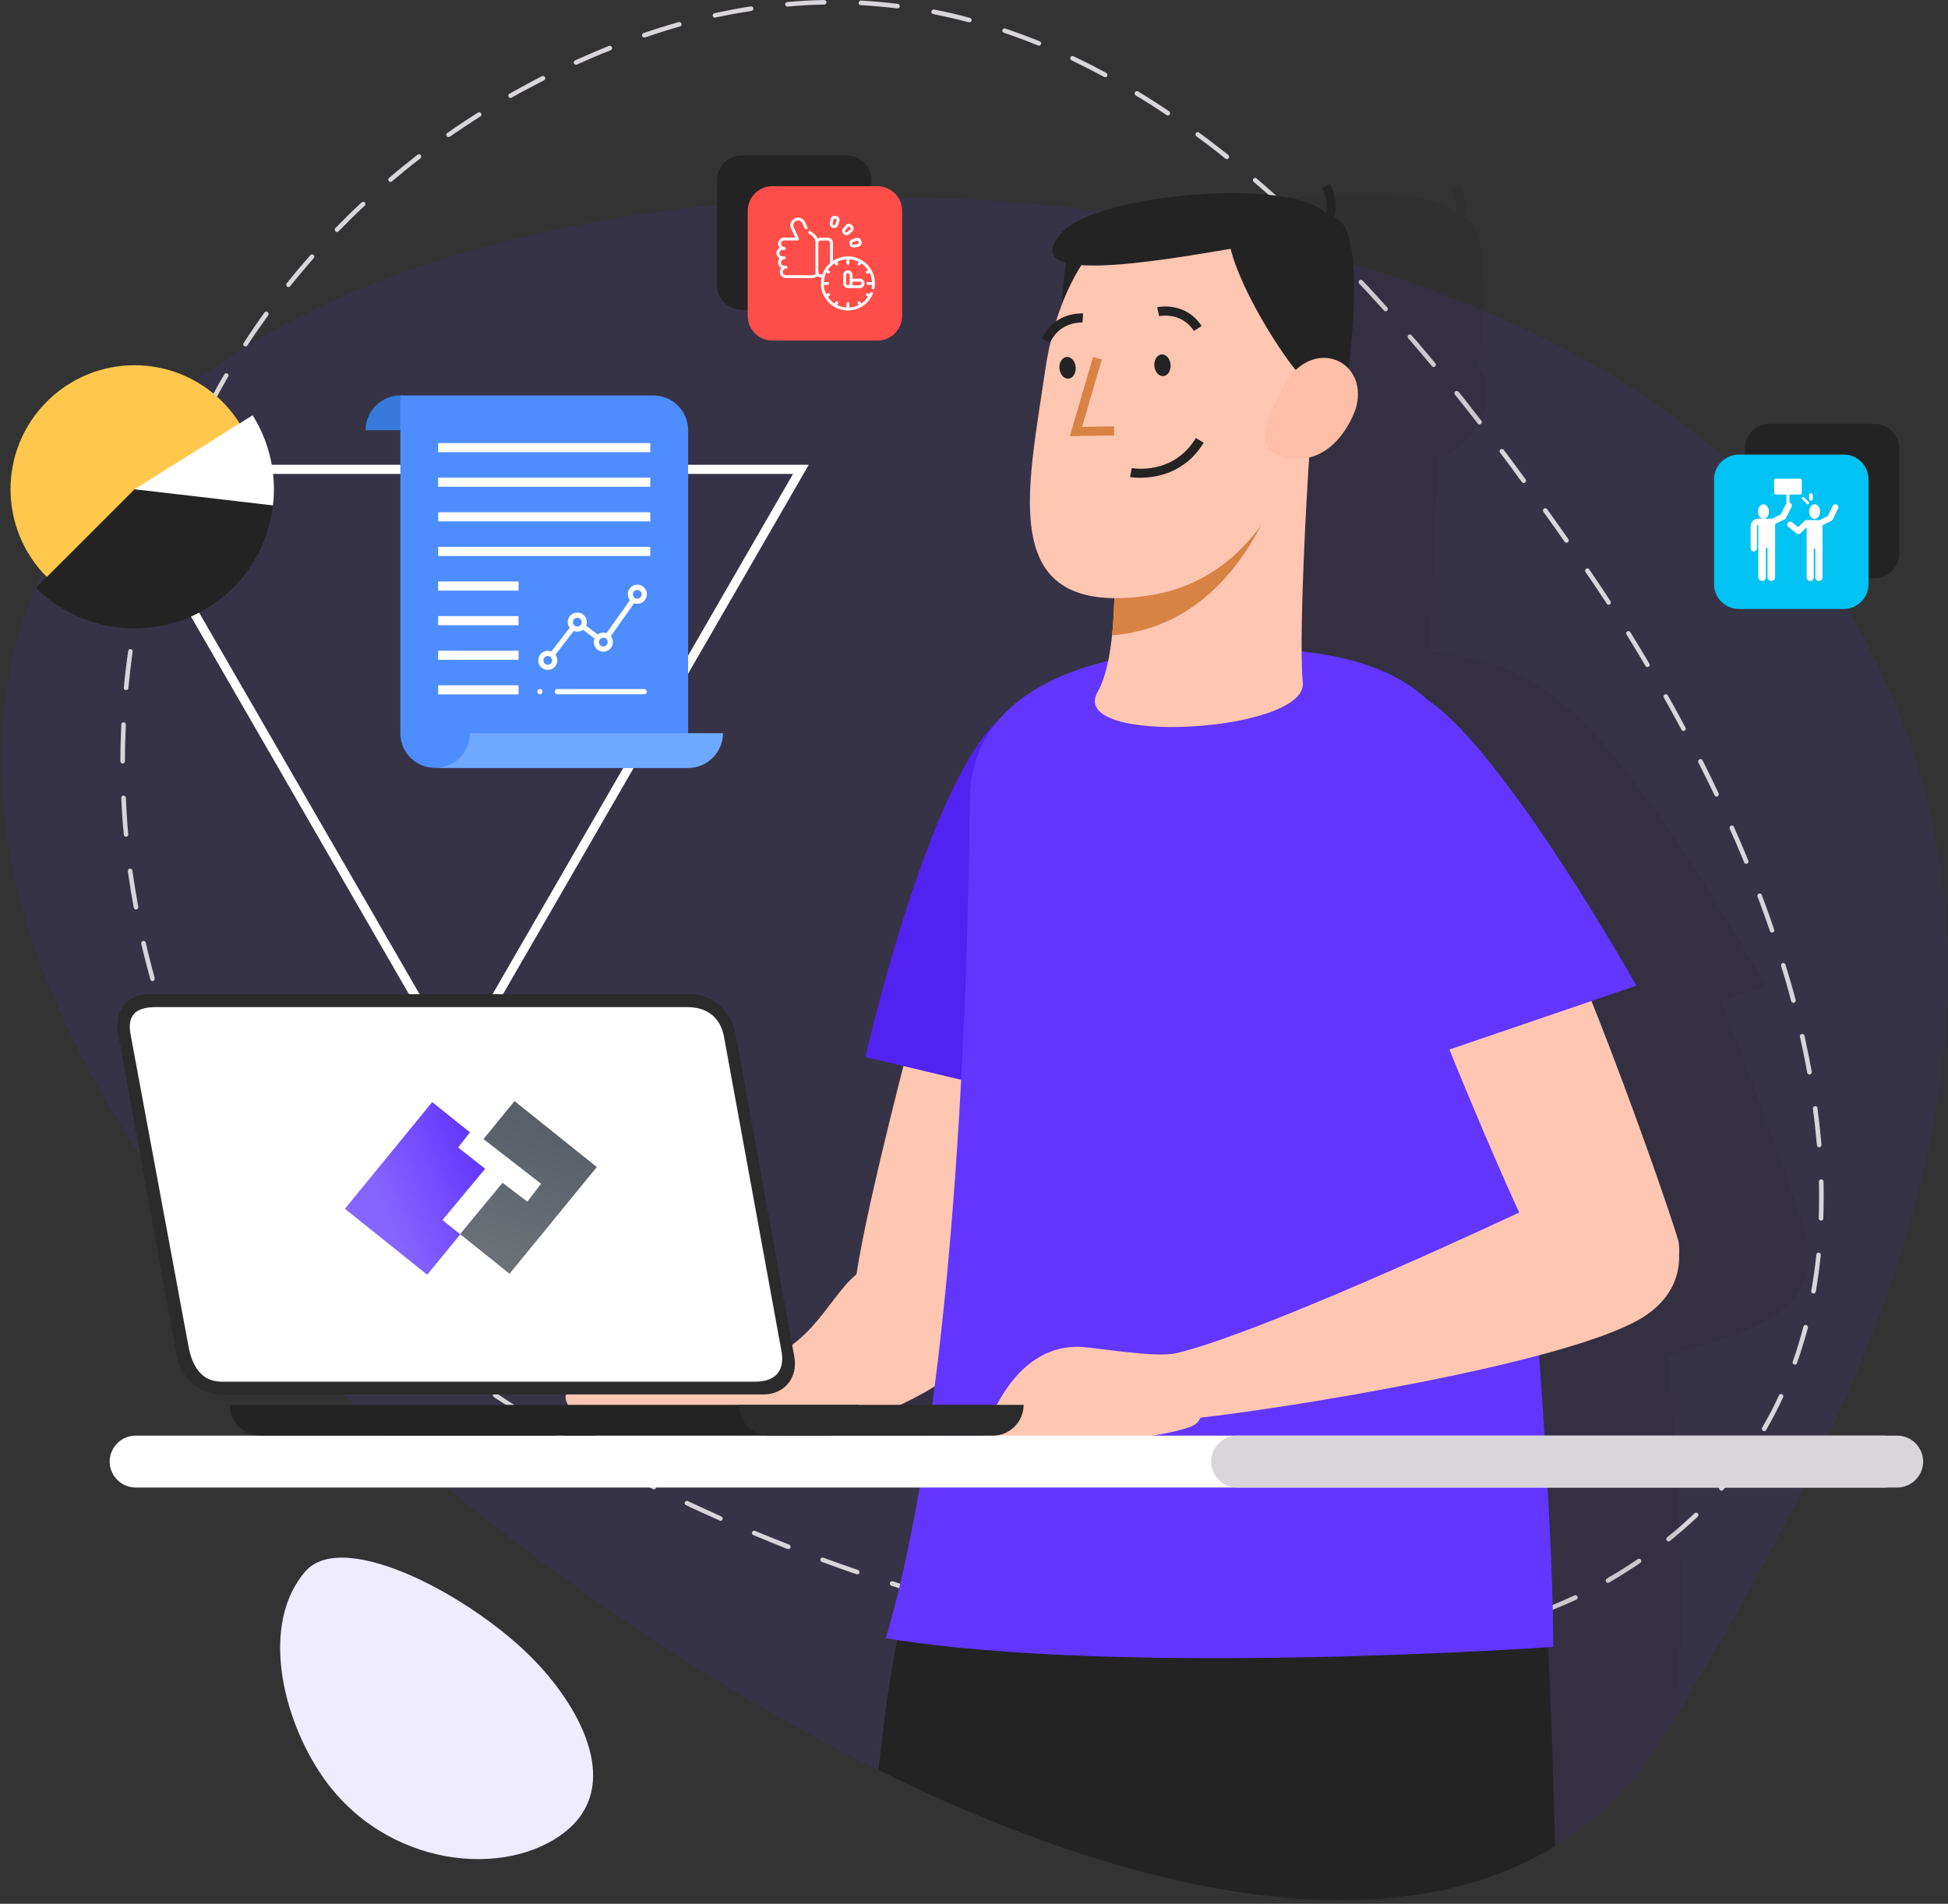 <?xml version="1.0" encoding="UTF-8"?>
<svg width="533px" height="521px" viewBox="0 0 533 521" version="1.1" xmlns="http://www.w3.org/2000/svg" xmlns:xlink="http://www.w3.org/1999/xlink">
    <rect x="0" y="0" width="533" height="521" fill="#333333" stroke="none"/>
    <!-- Generator: Sketch 64 (93537) - https://sketch.com -->
    <title>banner-img</title>
    <desc>Created with Sketch.</desc>
    <defs>
        <polygon id="path-1" points="0.001 0.913 532.615 0.913 532.615 467 0.001 467"></polygon>
        <linearGradient x1="50%" y1="0%" x2="79.413%" y2="104.449%" id="linearGradient-3">
            <stop stop-color="#596069" offset="0%"></stop>
            <stop stop-color="#6D7278" offset="100%"></stop>
        </linearGradient>
        <linearGradient x1="75.612%" y1="9.538%" x2="44.283%" y2="88.02%" id="linearGradient-4">
            <stop stop-color="#6236FF" offset="0%"></stop>
            <stop stop-color="#8664FF" offset="100%"></stop>
        </linearGradient>
    </defs>
    <g id="Page-1" stroke="none" stroke-width="1" fill="none" fill-rule="evenodd">
        <g id="Teamvue" transform="translate(-1197, -166)">
            <g id="banner-img" transform="translate(1463.5, 427) scale(-1, 1) translate(-1463.5, -427) translate(1197, 166)">
                <g id="Group-3" transform="translate(0, 53.035)">
                    <mask id="mask-2" fill="white">
                        <use xlink:href="#path-1"></use>
                    </mask>
                    <g id="Clip-2"></g>
                    <path d="M499.714,255.163 C498.065,257.813 496.42,260.418 494.664,263.013 C479.315,286.068 460.264,308.213 439.17,328.568 C438.214,329.513 437.214,330.468 436.219,331.413 C433.214,334.263 430.115,337.118 427.014,339.863 C421.67,344.768 416.164,349.513 410.565,354.063 C407.615,356.563 404.57,359.018 401.565,361.413 C366.67,389.018 329.37,413.168 292.615,431.363 C281.219,437.068 269.82,442.163 258.57,446.563 C199.864,469.818 145.22,475.268 107.519,452.213 C95.514,444.913 85.264,434.713 77.115,421.268 C75.814,419.113 74.514,416.963 73.215,414.818 C61.169,394.663 49.664,374.418 39.565,354.063 C37.164,349.313 34.919,344.618 32.719,339.863 C-3.93,261.113 -17.886,181.413 34.065,103.013 C54.264,72.518 87.419,48.768 127.215,31.963 C138.57,27.118 150.415,22.913 162.72,19.263 C168.769,17.363 174.864,15.713 181.114,14.218 C188.97,12.218 196.964,10.468 205.065,8.963 C211.269,7.768 217.464,6.718 223.714,5.813 C226.315,5.468 228.915,5.118 231.514,4.763 C249.964,2.418 268.664,1.113 287.269,0.968 C289.714,0.913 292.164,0.913 294.57,0.913 C305.82,0.968 316.964,1.413 327.964,2.318 C330.914,2.518 333.865,2.768 336.815,3.113 C392.964,8.568 444.464,24.663 479.464,51.368 C487.115,57.218 493.969,63.513 499.914,70.368 C501.019,71.618 502.07,72.868 503.065,74.163 C503.414,74.563 503.719,74.963 504.065,75.368 C511.315,84.463 517.115,93.868 521.47,103.468 C543.72,151.918 530.715,205.363 499.714,255.163" id="Fill-1" fill-opacity="0.095" fill="#6236FF" mask="url(#mask-2)"></path>
                </g>
                <g id="Group-18" transform="translate(6.801, 0.002)">
                    <path d="M379.739,454.637 C366.249,468.777 356.644,488.997 371.154,500.977 C387.359,514.352 420.784,511.247 438.064,486.012 C449.109,469.892 454.954,444.407 442.719,430.112 C432.244,417.872 396.289,437.287 379.739,454.637" id="Fill-4" fill="#F0ECFF"></path>
                    <path d="M183.565,450.95 C180.214,451.095 176.815,451.2 173.514,451.2 C173.165,451.2 172.915,451.495 172.915,451.85 C172.915,452.145 173.165,452.45 173.514,452.45 C176.864,452.45 180.214,452.345 183.614,452.2 C183.964,452.2 184.214,451.895 184.214,451.55 C184.165,451.25 183.864,450.95 183.565,450.95 M163.514,451.05 C160.114,450.95 156.714,450.75 153.514,450.55 C153.065,450.5 152.864,450.75 152.815,451.095 C152.815,451.45 153.065,451.75 153.415,451.8 C156.665,452 160.065,452.2 163.464,452.3 C163.815,452.3 164.114,452.05 164.114,451.695 C164.114,451.35 163.864,451.05 163.514,451.05 M203.565,449.5 C200.214,449.845 196.864,450.15 193.565,450.4 C193.214,450.4 192.964,450.695 192.964,451.05 C193.014,451.4 193.264,451.65 193.614,451.65 L193.665,451.65 C196.964,451.4 200.315,451.095 203.665,450.75 C204.014,450.695 204.264,450.4 204.264,450.045 C204.214,449.7 203.915,449.445 203.565,449.5 M143.514,449.55 C140.214,449.195 136.864,448.7 133.614,448.145 C133.264,448.1 132.964,448.3 132.864,448.65 C132.815,448.995 133.065,449.3 133.415,449.35 C136.665,449.95 140.014,450.4 143.364,450.8 L143.464,450.8 C143.764,450.8 144.014,450.6 144.065,450.245 C144.114,449.9 143.864,449.595 143.514,449.55 M223.464,446.85 C220.065,447.345 216.764,447.85 213.514,448.3 C213.165,448.345 212.915,448.65 212.964,448.995 C213.014,449.3 213.315,449.55 213.614,449.55 L213.665,449.55 C216.915,449.1 220.264,448.595 223.665,448.05 C223.964,448 224.214,447.7 224.165,447.345 C224.114,447 223.815,446.8 223.464,446.85 M123.814,446.15 C120.514,445.4 117.264,444.55 114.115,443.65 C113.764,443.55 113.415,443.7 113.314,444.05 C113.215,444.395 113.415,444.75 113.764,444.845 C116.814,445.695 119.915,446.55 123.064,447.3 C123.215,447.345 123.365,447.345 123.514,447.4 L123.665,447.4 C123.764,447.4 123.865,447.345 123.965,447.3 L124.014,447.25 C124.165,447.2 124.215,447.05 124.264,446.895 C124.314,446.6 124.115,446.25 123.814,446.15 M243.165,443.1 C239.915,443.795 236.565,444.5 233.415,445.1 L233.315,445.1 C232.964,445.15 232.764,445.445 232.815,445.8 C232.864,446.095 233.165,446.295 233.464,446.295 L233.565,446.295 C235.815,445.895 238.114,445.445 240.415,444.95 C241.415,444.75 242.415,444.55 243.415,444.3 C243.764,444.25 243.964,443.9 243.915,443.55 C243.815,443.25 243.514,443 243.165,443.1 M262.664,438.345 C259.514,439.195 256.264,440.045 252.964,440.845 C252.614,440.95 252.415,441.25 252.514,441.6 C252.565,441.895 252.815,442.095 253.114,442.095 C253.165,442.095 253.214,442.095 253.264,442.05 C256.565,441.25 259.865,440.4 263.014,439.595 C263.315,439.5 263.514,439.15 263.464,438.795 C263.365,438.5 263.014,438.3 262.664,438.345 M104.615,440.445 C103.514,440.045 102.465,439.645 101.365,439.195 C99.314,438.395 97.365,437.5 95.415,436.6 C95.115,436.45 94.715,436.6 94.564,436.895 C94.415,437.2 94.564,437.6 94.865,437.745 C96.965,438.75 99.165,439.645 101.365,440.55 C102.264,440.95 103.215,441.295 104.165,441.65 L104.415,441.65 C104.665,441.65 104.915,441.495 105.014,441.25 C105.115,440.95 104.965,440.6 104.615,440.445 M281.914,432.745 C281.264,432.945 280.615,433.195 279.914,433.395 C277.464,434.15 274.914,434.95 272.365,435.695 C272.014,435.8 271.815,436.095 271.914,436.45 C272.014,436.75 272.264,436.895 272.514,436.895 L272.714,436.895 C275.214,436.15 277.764,435.4 280.164,434.645 C280.914,434.395 281.615,434.195 282.315,433.95 C282.615,433.85 282.815,433.5 282.714,433.145 C282.615,432.85 282.264,432.65 281.914,432.745 M86.514,432 L86.165,431.75 C83.365,430.15 80.665,428.45 78.064,426.65 C77.814,426.45 77.415,426.55 77.215,426.85 C77.014,427.095 77.115,427.5 77.365,427.7 C79.965,429.445 82.715,431.2 85.514,432.85 L85.915,433.1 C86.014,433.145 86.115,433.145 86.215,433.145 C86.465,433.145 86.665,433.05 86.764,432.85 C86.965,432.545 86.814,432.145 86.514,432 M300.914,426.295 C297.764,427.45 294.565,428.55 291.464,429.645 C291.115,429.75 290.964,430.1 291.065,430.4 C291.164,430.695 291.365,430.845 291.664,430.845 C291.714,430.845 291.764,430.845 291.865,430.8 C295.014,429.75 298.164,428.595 301.315,427.45 C301.664,427.345 301.815,427 301.714,426.65 C301.565,426.295 301.164,426.15 300.914,426.295 M320.414,419.3 C320.264,418.95 319.914,418.795 319.615,418.95 C316.565,420.2 313.414,421.495 310.264,422.7 C309.964,422.85 309.815,423.195 309.914,423.55 C310.014,423.795 310.264,423.95 310.514,423.95 C310.565,423.95 310.664,423.9 310.764,423.9 C313.914,422.65 317.065,421.35 320.065,420.1 C320.414,419.95 320.565,419.595 320.414,419.3 M70.064,420.695 C68.915,419.8 67.764,418.85 66.715,417.945 C65.264,416.695 63.914,415.4 62.565,414.15 C62.315,413.9 61.914,413.9 61.664,414.15 C61.414,414.395 61.414,414.8 61.664,415.045 C63.264,416.55 64.915,418.05 66.665,419.5 C67.514,420.245 68.365,421 69.264,421.695 C69.365,421.8 69.514,421.85 69.665,421.85 C69.865,421.85 70.014,421.75 70.165,421.6 C70.365,421.35 70.314,420.95 70.064,420.695 M338.815,411.095 C338.664,410.75 338.264,410.645 337.964,410.8 C335.065,412.145 332.115,413.55 328.815,415 C328.514,415.1 328.365,415.5 328.514,415.8 C328.615,416.05 328.865,416.2 329.065,416.2 C329.164,416.2 329.264,416.15 329.315,416.095 C332.615,414.645 335.615,413.3 338.514,411.895 C338.815,411.75 338.964,411.4 338.815,411.095 M55.664,406.895 C53.465,404.395 51.364,401.75 49.465,399.1 C49.264,398.795 48.864,398.75 48.565,398.95 C48.315,399.15 48.264,399.55 48.465,399.8 C50.215,402.3 52.164,404.75 54.164,407.095 C54.364,407.3 54.514,407.545 54.715,407.745 C54.815,407.85 55.014,407.945 55.164,407.945 C55.315,407.945 55.465,407.9 55.614,407.8 C55.815,407.6 55.864,407.345 55.764,407.095 C55.764,407 55.715,406.945 55.664,406.895 M356.764,402.05 C356.615,401.75 356.214,401.65 355.914,401.8 C353.065,403.345 350.014,404.9 347.014,406.4 C346.714,406.55 346.615,406.85 346.714,407.095 C346.664,407.145 346.714,407.2 346.714,407.25 C346.815,407.45 347.065,407.6 347.264,407.6 C347.365,407.6 347.464,407.545 347.565,407.5 C347.815,407.345 348.115,407.25 348.365,407.095 C351.164,405.75 353.865,404.3 356.514,402.9 C356.815,402.745 356.914,402.345 356.764,402.05 M374.264,392.2 C374.115,391.895 373.714,391.8 373.414,391.945 C372.865,392.25 372.365,392.6 371.815,392.9 C369.514,394.3 367.164,395.645 364.714,397 C364.414,397.145 364.315,397.545 364.514,397.85 C364.615,398.05 364.815,398.145 365.065,398.145 C365.164,398.145 365.264,398.145 365.365,398.1 C368.315,396.4 371.264,394.7 374.065,393.05 C374.115,393 374.164,392.945 374.214,392.9 C374.414,392.7 374.414,392.45 374.264,392.2 M44.065,390.695 C42.364,387.85 40.815,384.845 39.465,381.85 C39.315,381.55 38.914,381.4 38.614,381.55 C38.315,381.695 38.164,382.05 38.315,382.4 C39.715,385.4 41.264,388.45 42.965,391.35 C43.065,391.55 43.264,391.65 43.514,391.65 C43.614,391.65 43.715,391.6 43.815,391.55 C44.114,391.4 44.215,391 44.065,390.695 M391.315,381.6 C391.315,381.55 391.264,381.495 391.264,381.45 C391.065,381.15 390.664,381.095 390.414,381.25 C390.214,381.35 390.065,381.495 389.865,381.6 C388.464,382.545 386.964,383.55 385.514,384.445 C384.365,385.245 383.164,386 382.014,386.75 C381.714,386.895 381.615,387.3 381.815,387.6 C381.914,387.8 382.115,387.9 382.315,387.9 C382.414,387.9 382.565,387.85 382.664,387.8 C384.414,386.695 386.115,385.6 387.815,384.445 C388.914,383.75 390.014,383.05 391.115,382.3 C391.315,382.145 391.414,381.85 391.315,381.6 M407.615,369.8 C407.414,369.5 407.014,369.445 406.764,369.645 C404.115,371.65 401.365,373.65 398.664,375.6 C398.365,375.8 398.315,376.15 398.514,376.45 C398.664,376.6 398.815,376.695 399.014,376.695 C399.164,376.695 399.264,376.695 399.414,376.6 C402.115,374.645 404.865,372.65 407.514,370.645 C407.815,370.445 407.865,370.045 407.615,369.8 M32.764,363.05 C32.664,362.7 32.315,362.5 31.965,362.6 C31.665,362.7 31.465,363.05 31.515,363.345 C32.414,366.65 33.414,369.9 34.514,373 C34.614,373.3 34.815,373.45 35.114,373.45 C35.164,373.45 35.215,373.45 35.315,373.395 C35.614,373.3 35.815,372.945 35.664,372.6 C34.565,369.5 33.614,366.295 32.764,363.05 M423.264,357.095 C423.014,356.85 422.615,356.85 422.365,357.05 C419.914,359.15 417.365,361.295 414.664,363.5 C414.414,363.7 414.365,364.1 414.565,364.35 C414.714,364.5 414.865,364.595 415.065,364.595 C415.214,364.595 415.315,364.55 415.464,364.445 C418.164,362.3 420.764,360.1 423.164,358 C423.464,357.745 423.464,357.4 423.264,357.095 M29.215,343.345 C29.215,343.05 28.915,342.745 28.564,342.8 C28.215,342.85 27.965,343.145 28.015,343.5 C28.364,346.895 28.814,350.245 29.364,353.5 C29.415,353.795 29.715,353.995 30.015,353.995 L30.114,353.995 C30.465,353.95 30.665,353.65 30.614,353.3 C30.064,350.045 29.564,346.75 29.215,343.345 M437.964,343.45 C437.714,343.195 437.315,343.195 437.065,343.45 C434.764,345.75 432.315,348.1 429.865,350.4 C429.615,350.6 429.565,351 429.815,351.25 C429.914,351.4 430.115,351.45 430.264,351.45 C430.414,351.45 430.565,351.4 430.714,351.295 C433.164,348.995 435.615,346.65 437.964,344.3 C438.214,344.05 438.214,343.65 437.964,343.45 M451.514,328.595 C451.264,328.345 450.865,328.395 450.615,328.65 C448.565,331.15 446.315,333.7 444.014,336.2 C443.764,336.45 443.815,336.85 444.065,337.095 C444.164,337.2 444.315,337.25 444.464,337.25 C444.664,337.25 444.815,337.145 444.914,337.05 C447.264,334.5 449.514,331.945 451.615,329.445 C451.815,329.195 451.764,328.795 451.514,328.595 M28.465,327.85 C28.465,326.4 28.465,324.9 28.515,323.395 C28.515,323.05 28.265,322.745 27.915,322.745 C27.564,322.745 27.265,323 27.265,323.345 C27.215,324.845 27.215,326.35 27.215,327.85 C27.215,329.75 27.265,331.6 27.314,333.45 C27.314,333.75 27.614,334.05 27.915,334.05 L27.965,334.05 C28.314,333.995 28.564,333.75 28.564,333.395 C28.515,331.55 28.465,329.7 28.465,327.85 M463.615,312.6 C463.315,312.4 462.964,312.45 462.764,312.745 C460.914,315.445 458.914,318.195 456.914,320.845 C456.664,321.15 456.764,321.55 457.014,321.75 C457.115,321.8 457.264,321.85 457.414,321.85 C457.565,321.85 457.764,321.8 457.914,321.6 C459.914,318.95 461.914,316.2 463.764,313.45 C463.964,313.145 463.914,312.745 463.615,312.6 M29.614,302.745 C29.215,302.65 28.965,302.9 28.915,303.25 C28.465,306.65 28.114,310 27.814,313.3 C27.814,313.65 28.064,313.95 28.415,313.95 L28.465,313.95 C28.765,313.95 29.064,313.7 29.064,313.395 C29.364,310.1 29.715,306.75 30.165,303.45 C30.215,303.1 29.965,302.745 29.614,302.745 M473.865,295.3 C473.565,295.2 473.214,295.3 473.014,295.6 C471.565,298.45 469.914,301.4 468.164,304.3 C467.964,304.595 468.065,305 468.365,305.2 C468.464,305.245 468.565,305.245 468.664,305.245 C468.914,305.245 469.115,305.15 469.214,304.95 C471.014,302 472.664,299.05 474.164,296.15 C474.315,295.845 474.164,295.445 473.865,295.3 M33.215,282.945 C32.864,282.9 32.565,283.1 32.465,283.45 C31.765,286.75 31.064,290.045 30.465,293.3 C30.415,293.65 30.665,293.95 30.965,294.05 L31.114,294.05 C31.415,294.05 31.665,293.85 31.715,293.55 C32.315,290.3 32.965,287 33.715,283.7 C33.764,283.345 33.565,283.05 33.215,282.945 M481.764,276.85 C481.414,276.75 481.065,276.895 480.964,277.25 C479.914,280.3 478.664,283.45 477.315,286.55 C477.164,286.895 477.315,287.25 477.664,287.4 C477.714,287.4 477.815,287.45 477.914,287.45 C478.115,287.45 478.365,287.3 478.464,287.05 C479.815,283.9 481.065,280.75 482.115,277.65 C482.264,277.345 482.065,277 481.764,276.85 M38.414,263.55 C38.114,263.45 37.764,263.65 37.664,263.995 C36.664,267.2 35.715,270.445 34.864,273.65 C34.815,273.995 35.014,274.35 35.315,274.395 C35.364,274.445 35.414,274.445 35.514,274.445 C35.764,274.445 36.014,274.25 36.114,273.995 C36.914,270.8 37.864,267.545 38.864,264.35 C38.965,263.995 38.764,263.65 38.414,263.55 M487.065,257.5 C486.714,257.4 486.414,257.65 486.315,257.945 C485.615,261.15 484.764,264.395 483.865,267.7 C483.815,268 483.964,268.345 484.315,268.45 C484.365,268.45 484.414,268.5 484.464,268.5 C484.764,268.5 485.014,268.3 485.065,268 C485.964,264.75 486.815,261.45 487.565,258.25 C487.615,257.9 487.414,257.545 487.065,257.5 M44.965,244.55 C44.614,244.445 44.264,244.595 44.164,244.9 C42.965,248.05 41.815,251.25 40.764,254.395 C40.614,254.7 40.815,255.045 41.114,255.2 L41.315,255.2 C41.614,255.2 41.815,255.045 41.914,254.8 C43.014,251.65 44.164,248.45 45.315,245.35 C45.414,245.045 45.264,244.645 44.965,244.55 M490.664,237.7 C490.365,237.65 490.014,237.9 489.964,238.25 C489.514,241.55 488.964,244.845 488.365,248.145 C488.315,248.5 488.514,248.795 488.865,248.9 L488.964,248.9 C489.264,248.9 489.514,248.7 489.615,248.395 C490.214,245.045 490.764,241.695 491.214,238.45 C491.214,238.1 491.014,237.745 490.664,237.7 M52.565,225.95 C52.264,225.8 51.914,225.95 51.764,226.295 C50.414,229.35 49.065,232.45 47.815,235.55 C47.715,235.845 47.864,236.25 48.164,236.35 C48.264,236.4 48.315,236.4 48.414,236.4 C48.664,236.4 48.864,236.25 48.965,236 C50.215,232.945 51.565,229.845 52.914,226.8 C53.065,226.45 52.914,226.095 52.565,225.95 M492.414,217.7 C492.115,217.745 491.815,217.945 491.764,218.3 C491.615,221.65 491.414,225 491.115,228.3 C491.065,228.65 491.315,228.95 491.664,228.995 L491.714,228.995 C492.014,228.995 492.315,228.75 492.315,228.395 C492.664,225.1 492.865,221.75 493.014,218.345 C493.065,218.05 492.764,217.745 492.414,217.7 M61.215,207.8 C60.914,207.65 60.514,207.745 60.364,208.05 C58.864,211.05 57.364,214.1 55.965,217.095 C55.815,217.45 55.965,217.8 56.264,217.945 C56.364,218 56.414,218 56.514,218 C56.764,218 56.965,217.9 57.065,217.65 C58.514,214.645 60.014,211.6 61.514,208.65 C61.664,208.3 61.514,207.945 61.215,207.8 M493.014,198.245 C493.014,197.9 492.714,197.65 492.365,197.65 C492.014,197.65 491.764,197.95 491.764,198.3 C491.914,201.6 492.014,204.95 492.014,208.3 C492.014,208.65 492.315,208.95 492.615,208.95 C492.964,208.95 493.264,208.65 493.264,208.3 C493.264,204.95 493.164,201.55 493.014,198.245 M70.715,190.05 C70.415,189.9 70.014,190 69.865,190.3 C68.165,193.245 66.564,196.25 65.014,199.15 C64.865,199.45 64.965,199.8 65.264,199.95 C65.365,200 65.465,200.05 65.564,200.05 C65.764,200.05 66.014,199.95 66.115,199.7 C67.665,196.85 69.264,193.85 70.965,190.9 C71.115,190.6 71.014,190.25 70.715,190.05 M491.115,178.15 C491.065,177.8 490.764,177.55 490.414,177.65 C490.065,177.7 489.865,178 489.914,178.345 C490.365,181.65 490.764,185 491.065,188.3 C491.115,188.65 491.365,188.85 491.714,188.85 L491.764,188.85 C492.115,188.85 492.365,188.55 492.315,188.2 C492.014,184.85 491.615,181.5 491.115,178.15 M80.965,172.8 C80.715,172.6 80.314,172.7 80.115,173 C78.365,175.845 76.615,178.7 74.915,181.6 C74.715,181.9 74.814,182.25 75.115,182.45 C75.215,182.5 75.314,182.55 75.415,182.55 C75.665,182.55 75.865,182.45 75.965,182.25 C77.665,179.35 79.415,176.5 81.165,173.65 C81.365,173.345 81.264,173 80.965,172.8 M489.414,167.85 L489.365,167.85 C488.815,164.7 488.065,161.55 487.315,158.345 C487.264,158 486.914,157.8 486.565,157.9 C486.264,157.95 486.014,158.3 486.115,158.65 C486.865,161.7 487.514,164.75 488.115,167.8 C488.164,168 488.214,168.245 488.264,168.45 C488.315,168.75 488.565,168.95 488.865,168.95 L488.964,168.95 C489.315,168.85 489.514,168.55 489.464,168.2 C489.464,168.1 489.414,167.95 489.414,167.85 M92.215,155.65 C91.965,155.45 91.564,155.5 91.365,155.8 L91.115,156.15 C89.264,158.9 87.365,161.7 85.564,164.495 C85.365,164.8 85.415,165.2 85.715,165.4 C85.814,165.45 85.965,165.5 86.064,165.5 C86.264,165.5 86.465,165.4 86.564,165.2 C88.415,162.4 90.264,159.595 92.165,156.85 L92.415,156.5 C92.564,156.25 92.514,155.845 92.215,155.65 M484.014,146.35 C483.264,143.85 482.464,141.4 481.664,139 C481.565,138.65 481.164,138.5 480.865,138.6 C480.514,138.75 480.365,139.1 480.464,139.4 C481.414,142.15 482.315,144.95 483.164,147.8 C483.264,148.2 483.414,148.55 483.514,148.95 C483.615,149.25 483.865,149.4 484.115,149.4 L484.315,149.4 C484.615,149.3 484.815,148.95 484.714,148.6 C484.514,147.85 484.264,147.095 484.014,146.35 M103.764,139.2 C103.465,139 103.064,139.05 102.865,139.35 C100.965,142.05 99.014,144.75 97.064,147.55 C96.865,147.8 96.965,148.2 97.215,148.4 C97.365,148.5 97.465,148.5 97.615,148.5 C97.764,148.5 97.965,148.45 98.115,148.245 C100.014,145.5 101.965,142.75 103.915,140.05 C104.115,139.75 104.014,139.4 103.764,139.2 M115.665,123 C115.365,122.8 115.014,122.85 114.764,123.1 C112.764,125.745 110.764,128.45 108.764,131.2 C108.564,131.45 108.665,131.85 108.915,132.05 C109.014,132.15 109.165,132.2 109.264,132.2 C109.465,132.2 109.665,132.095 109.814,131.9 C111.764,129.2 113.764,126.5 115.764,123.85 C115.965,123.6 115.915,123.2 115.665,123 M478.115,129.55 C477.815,128.8 477.464,128 477.115,127.2 C476.964,126.8 476.764,126.35 476.565,125.9 C475.815,124.05 474.964,122.15 474.115,120.3 C473.964,120 473.615,119.85 473.264,120 C472.964,120.15 472.815,120.5 472.964,120.8 C473.565,122.095 474.164,123.4 474.714,124.7 C475.115,125.55 475.464,126.4 475.764,127.2 C476.164,128.05 476.514,128.85 476.815,129.7 C476.865,129.8 476.914,129.9 476.964,130 C477.065,130.25 477.264,130.4 477.514,130.4 C477.615,130.4 477.664,130.4 477.764,130.35 C478.014,130.25 478.214,130 478.164,129.7 C478.164,129.65 478.164,129.595 478.115,129.55 M128.014,107.095 C127.715,106.9 127.365,106.95 127.115,107.2 C125.064,109.7 123.115,112.3 121.115,114.85 C121.064,114.95 120.965,115 120.915,115.1 C120.665,115.4 120.715,115.8 121.014,116 C121.115,116.1 121.264,116.15 121.365,116.15 C121.514,116.15 121.665,116.1 121.764,116 C121.814,115.95 121.814,115.95 121.865,115.9 C123.965,113.2 126.014,110.6 128.114,108 C128.315,107.75 128.264,107.35 128.014,107.095 M469.714,111.25 C469.065,110.05 468.464,108.9 467.815,107.75 C466.865,105.95 465.865,104.2 464.815,102.45 C464.664,102.15 464.264,102.05 463.964,102.2 C463.664,102.4 463.565,102.75 463.764,103.05 C464.815,104.85 465.815,106.7 466.865,108.6 C467.414,109.65 468.014,110.745 468.565,111.85 C468.714,112.05 468.914,112.15 469.115,112.15 C469.214,112.15 469.315,112.15 469.414,112.095 C469.714,111.95 469.865,111.55 469.714,111.25 M140.864,91.65 C140.565,91.45 140.214,91.5 139.964,91.75 C137.815,94.25 135.614,96.8 133.464,99.4 C133.264,99.7 133.264,100.1 133.565,100.3 C133.665,100.4 133.815,100.45 133.964,100.45 C134.114,100.45 134.315,100.35 134.415,100.2 C136.565,97.6 138.764,95.05 140.915,92.55 C141.114,92.3 141.114,91.9 140.864,91.65 M459.514,93.85 C457.714,91.05 455.815,88.3 453.865,85.55 C453.664,85.25 453.264,85.2 452.964,85.4 C452.714,85.6 452.615,86 452.815,86.3 C454.764,89 456.714,91.75 458.514,94.55 C458.615,94.7 458.815,94.8 459.014,94.8 C459.115,94.8 459.264,94.8 459.365,94.7 C459.664,94.55 459.714,94.15 459.514,93.85 M154.264,76.7 C154.014,76.5 153.614,76.5 153.415,76.75 C151.114,79.15 148.864,81.65 146.614,84.15 C146.364,84.45 146.415,84.8 146.665,85.05 C146.764,85.15 146.915,85.2 147.065,85.2 C147.214,85.2 147.415,85.15 147.514,85 C149.764,82.5 152.065,80 154.315,77.6 C154.565,77.35 154.514,76.95 154.264,76.7 M447.764,77.55 C445.664,74.9 443.464,72.3 441.264,69.8 C441.065,69.55 440.664,69.55 440.414,69.75 C440.115,70 440.115,70.4 440.365,70.65 C442.514,73.1 444.714,75.7 446.764,78.3 C446.914,78.45 447.065,78.55 447.264,78.55 C447.414,78.55 447.514,78.5 447.664,78.4 C447.914,78.2 447.964,77.8 447.764,77.55 M168.364,62.4 C168.114,62.15 167.764,62.15 167.514,62.4 C165.165,64.65 162.764,67.05 160.364,69.495 C160.114,69.75 160.114,70.15 160.364,70.35 C160.464,70.5 160.614,70.55 160.815,70.55 C160.964,70.55 161.114,70.5 161.264,70.35 C163.614,67.95 166.014,65.55 168.364,63.3 C168.614,63.05 168.614,62.65 168.364,62.4 M434.464,62.45 C432.115,60.05 429.714,57.65 427.264,55.4 C427.014,55.15 426.615,55.15 426.365,55.4 C426.164,55.65 426.164,56.05 426.414,56.3 C428.865,58.55 431.264,60.95 433.565,63.3 C433.664,63.4 433.815,63.5 434.014,63.5 C434.164,63.5 434.315,63.45 434.414,63.3 C434.664,63.05 434.664,62.65 434.464,62.45 M183.264,48.9 C183.014,48.65 182.614,48.6 182.364,48.85 C180.565,50.4 178.764,51.95 177.014,53.55 C176.565,53.9 176.165,54.3 175.764,54.7 C175.464,54.95 175.114,55.2 174.815,55.5 C174.565,55.745 174.565,56.15 174.764,56.4 C174.915,56.5 175.065,56.6 175.264,56.6 C175.415,56.6 175.565,56.55 175.665,56.45 C176.214,55.95 176.764,55.45 177.315,54.95 L179.114,53.3 C180.464,52.095 181.815,50.95 183.165,49.8 C183.415,49.55 183.464,49.15 183.264,48.9 M419.764,48.7 C417.214,46.5 414.565,44.4 411.964,42.35 C411.664,42.15 411.264,42.2 411.065,42.45 C410.865,42.75 410.914,43.15 411.164,43.345 C413.815,45.35 416.414,47.5 418.964,49.65 C419.065,49.75 419.214,49.8 419.365,49.8 C419.514,49.8 419.714,49.7 419.815,49.55 C420.065,49.3 420.014,48.9 419.764,48.7 M198.964,36.4 C198.764,36.15 198.364,36.05 198.114,36.3 C195.464,38.2 192.815,40.3 190.114,42.4 C189.864,42.65 189.815,43 190.014,43.3 C190.165,43.45 190.315,43.55 190.514,43.55 C190.665,43.55 190.764,43.5 190.915,43.4 C193.565,41.25 196.214,39.2 198.864,37.3 C199.114,37.095 199.165,36.7 198.964,36.4 M403.815,36.4 C401.065,34.45 398.264,32.6 395.414,30.8 C395.164,30.65 394.764,30.7 394.565,31 C394.365,31.3 394.464,31.7 394.764,31.85 C397.565,33.65 400.365,35.5 403.115,37.4 C403.214,37.5 403.365,37.5 403.464,37.5 C403.664,37.5 403.865,37.45 403.964,37.25 C404.164,36.95 404.115,36.6 403.815,36.4 M215.665,25.2 C215.464,24.95 215.065,24.85 214.815,25 C211.964,26.75 209.114,28.55 206.315,30.45 C206.014,30.65 205.964,31.05 206.165,31.35 C206.264,31.5 206.464,31.6 206.665,31.6 C206.815,31.6 206.915,31.55 207.014,31.5 C209.815,29.595 212.614,27.8 215.464,26.1 C215.764,25.9 215.815,25.5 215.665,25.2 M386.815,25.65 C383.865,24 380.865,22.35 377.914,20.845 C377.615,20.7 377.214,20.845 377.065,21.15 C376.914,21.45 377.065,21.8 377.365,21.995 C380.315,23.5 383.264,25.05 386.164,26.7 C386.264,26.8 386.365,26.8 386.464,26.8 C386.714,26.8 386.914,26.7 387.014,26.5 C387.214,26.2 387.115,25.8 386.815,25.65 M233.315,15.7 C233.165,15.35 232.815,15.25 232.464,15.4 C229.514,16.8 226.464,18.345 223.514,19.95 C223.214,20.15 223.114,20.5 223.264,20.8 C223.364,21.05 223.614,21.15 223.815,21.15 C223.915,21.15 224.014,21.1 224.114,21.05 C227.065,19.45 230.065,17.95 233.014,16.5 C233.315,16.35 233.464,16 233.315,15.7 M368.815,16.5 C365.764,15.15 362.664,13.8 359.565,12.55 C359.264,12.45 358.865,12.6 358.764,12.9 C358.615,13.245 358.764,13.6 359.115,13.75 C362.214,14.95 365.315,16.3 368.315,17.65 C368.414,17.7 368.464,17.7 368.565,17.7 C368.815,17.7 369.065,17.55 369.164,17.35 C369.315,16.995 369.164,16.65 368.815,16.5 M251.165,7.8 C248.014,8.85 244.815,10.05 241.714,11.3 C241.364,11.45 241.214,11.8 241.364,12.095 C241.464,12.35 241.714,12.5 241.915,12.5 C242.014,12.5 242.114,12.5 242.165,12.45 C245.264,11.2 248.415,10 251.565,8.95 C251.864,8.85 252.065,8.5 251.915,8.2 C251.815,7.85 251.464,7.7 251.165,7.8 M350.115,9.05 C346.914,7.95 343.714,6.95 340.514,6.05 C340.164,5.95 339.815,6.15 339.714,6.5 C339.615,6.8 339.815,7.15 340.164,7.25 C343.315,8.15 346.565,9.15 349.714,10.25 L349.914,10.25 C350.164,10.25 350.414,10.1 350.514,9.85 C350.615,9.495 350.464,9.15 350.115,9.05 M270.615,2.6 C267.315,3.245 264.014,4 260.815,4.9 C260.464,4.95 260.264,5.3 260.365,5.65 C260.414,5.9 260.664,6.1 260.964,6.1 L261.115,6.1 C264.315,5.25 267.615,4.495 270.865,3.85 C271.164,3.8 271.414,3.45 271.365,3.1 C271.264,2.8 270.964,2.55 270.615,2.6 M330.714,3.6 C327.414,2.9 324.065,2.25 320.815,1.75 C320.464,1.7 320.115,1.95 320.065,2.25 C320.014,2.6 320.264,2.95 320.615,3 C323.865,3.5 327.164,4.1 330.464,4.8 C330.514,4.85 330.565,4.85 330.565,4.85 C330.865,4.85 331.115,4.65 331.214,4.35 C331.264,4 331.065,3.7 330.714,3.6 M290.664,0.15 L290.615,0.15 C287.264,0.35 283.865,0.65 280.565,1.05 C280.214,1.1 279.964,1.4 280.014,1.75 C280.065,2.05 280.315,2.3 280.664,2.3 L280.714,2.3 C284.014,1.9 287.365,1.6 290.714,1.4 C291.014,1.4 291.315,1.1 291.264,0.745 C291.264,0.45 290.964,0.15 290.664,0.15 M310.764,0.55 C307.464,0.25 304.065,0.05 300.714,-8.48210391e-14 C300.365,-8.48210391e-14 300.065,0.25 300.065,0.6 C300.065,0.95 300.315,1.25 300.664,1.25 C304.014,1.3 307.365,1.5 310.664,1.8 L310.714,1.8 C311.065,1.8 311.315,1.55 311.365,1.2 C311.365,0.845 311.115,0.55 310.764,0.55" id="Fill-6" fill="#D8D5DB"></path>
                    <path d="M490.515,135.049 L484.015,146.35 L483.166,147.799 L473.76,164.049 L471.716,167.649 L411.416,272.05 L401.416,289.349 L391.416,272.05 L355.666,210.149 L350.166,200.649 L337.911,179.399 L309.216,129.7 L493.615,129.7 L490.515,135.049 Z M304.916,127.2 L337.911,184.35 L347.31,200.649 L352.815,210.149 L388.56,272.05 L401.416,294.349 L414.315,272.05 L473.961,168.7 L476.06,165.1 L492.365,136.899 L496.865,129.049 L497.265,128.399 L497.966,127.2 L304.916,127.2 Z" id="Fill-8" fill="#FFFFFF"></path>
                    <path d="M336.014,382.098 C336.163,382.647 335.913,383.452 335.363,384.447 C334.113,386.798 331.118,390.147 327.969,392.897 C327.313,393.452 326.663,393.998 326.014,394.447 C324.113,395.998 322.264,397.202 320.813,397.647 C315.714,399.348 293.663,396.447 288.313,393.548 C287.969,393.348 287.714,393.147 287.464,392.897 C285.269,393.048 282.014,393.098 278.063,392.897 C276.264,392.803 274.313,392.647 272.214,392.348 C267.264,391.798 261.613,390.647 255.513,388.697 C252.513,387.803 249.363,386.647 246.163,385.248 C243.163,383.897 240.064,382.348 236.964,380.548 C236.214,380.147 235.663,379.647 235.013,379.252 C235.613,383.853 236.214,388.397 236.863,392.897 C237.064,394.147 237.263,395.397 237.413,396.598 C237.964,400.147 238.513,403.652 239.113,407.098 C241.464,420.647 244.163,433.397 247.413,444.798 C247.714,445.998 248.064,447.202 248.413,448.348 C247.363,448.498 246.314,448.652 245.314,448.798 C245.564,449.947 245.763,451.152 245.964,452.348 C248.464,465.848 250.363,482.498 251.763,499.598 C193.064,522.847 138.413,528.298 100.713,505.248 C88.713,497.947 78.463,487.748 70.314,474.298 C69.013,472.147 67.713,469.998 66.413,467.848 C66.663,460.798 66.963,454.848 67.213,450.798 C66.263,450.697 65.763,450.697 65.763,450.697 C65.763,442.548 66.114,431.848 66.663,419.498 C66.713,418.998 66.713,418.498 66.713,417.947 C66.913,414.447 67.114,410.848 67.364,407.098 C67.564,402.498 67.864,397.803 68.163,392.897 C68.614,385.798 69.114,378.397 69.663,370.897 C57.464,367.647 47.264,364.147 41.514,360.647 C34.014,356.098 31.163,349.748 31.363,343.498 C31.264,342.248 31.264,340.897 31.564,339.498 C34.413,330.048 44.214,301.897 55.313,273.947 L43.014,269.748 C43.014,269.748 78.963,205.697 100.064,191.597 C100.163,191.548 100.213,191.498 100.314,191.447 C107.763,184.548 118.513,180.097 134.613,178.298 C134.714,164.947 133.663,142.398 132.564,125.147 C127.314,123.948 123.763,119.597 121.763,115.998 C121.513,115.597 121.263,115.198 121.114,114.847 C120.314,113.297 119.864,111.998 119.663,111.347 C118.564,106.948 119.614,103.297 121.763,100.948 C121.314,97.297 120.663,91.297 120.413,84.998 C119.913,73.397 120.564,60.697 125.814,59.547 C125.763,59.398 125.663,59.297 125.614,59.197 C124.263,55.047 126.713,50.447 126.814,50.297 L129.013,51.447 C129.013,51.498 127.013,55.297 127.963,58.398 C132.163,53.748 146.314,52.248 161.163,53.097 C162.013,53.097 162.913,53.197 163.763,53.248 C166.814,53.498 169.863,53.797 172.863,54.248 C173.863,54.347 174.814,54.498 175.763,54.697 C176.263,54.748 176.814,54.847 177.314,54.947 C180.564,55.498 183.663,56.197 186.513,56.998 C191.413,58.347 195.513,60.047 198.263,61.998 C199.163,62.597 199.863,63.248 200.464,63.898 C202.964,66.797 203.363,68.847 202.263,70.198 C201.613,70.948 200.564,71.498 199.163,71.897 C199.763,76.097 200.013,79.748 200.113,83.097 C200.413,83.897 200.714,84.748 201.013,85.597 C201.263,86.347 201.513,87.147 201.763,87.948 C201.814,87.998 201.863,87.998 201.913,88.047 C202.214,88.297 202.513,88.498 202.814,88.748 C203.913,89.748 204.913,90.998 205.663,92.647 L203.413,93.698 C203.363,93.597 203.314,93.547 203.263,93.448 C203.863,95.998 204.413,98.647 204.814,101.448 C205.413,105.597 206.064,109.748 206.714,113.797 C206.913,115.347 207.113,116.897 207.314,118.397 C207.763,121.498 208.163,124.547 208.413,127.448 C208.513,128.347 208.613,129.197 208.613,130.048 C209.663,143.248 208.413,154.197 200.513,159.697 C199.013,160.798 197.214,161.697 195.163,162.298 C192.564,163.148 189.464,163.597 185.863,163.648 C185.964,167.148 186.163,170.548 186.464,173.748 C186.613,174.998 186.763,176.248 186.964,177.398 C187.113,178.597 187.314,179.798 187.564,180.898 C200.913,184.097 210.964,189.498 217.314,196.847 C217.613,197.148 217.964,197.447 218.263,197.798 C221.814,201.248 225.263,206.553 228.513,212.898 C232.613,220.847 236.464,230.502 239.863,240.148 C240.113,240.898 240.363,241.697 240.663,242.447 C240.913,243.298 241.214,244.097 241.464,244.947 C242.863,249.097 244.163,253.248 245.363,257.202 C246.263,260.147 247.064,263.002 247.863,265.697 C251.714,279.252 253.964,289.252 253.964,289.252 L247.863,290.697 L245.363,291.298 L243.564,291.752 C244.163,294.147 244.763,296.498 245.363,298.897 C245.413,299.147 245.513,299.447 245.564,299.702 C246.363,302.803 247.113,305.952 247.863,308.998 C251.714,324.647 254.964,339.147 256.413,348.748 C260.714,352.298 263.863,357.848 268.514,363.002 C273.214,368.197 279.563,372.897 290.313,374.748 C290.363,374.748 290.363,374.798 290.413,374.798 C294.618,371.498 302.413,367.603 307.163,366.152 C307.813,365.998 308.368,365.848 308.863,365.748 C309.264,365.647 309.618,365.598 309.913,365.598 C311.918,365.197 312.214,365.348 313.413,366.098 C313.863,366.447 314.464,366.897 315.413,367.447 C319.313,369.748 323.413,371.897 326.964,373.998 C331.363,376.553 334.813,378.998 335.813,381.598 C335.913,381.752 335.964,381.947 336.014,382.098" id="Fill-10" fill-opacity="0.51" fill="#000000" opacity="0.122"></path>
                    <path d="M350.867,367.425 C347.302,365.29 348.342,365.02 344.312,365.76 C339.962,366.565 330.602,371.055 325.867,374.795 C325.817,374.79 325.782,374.765 325.732,374.755 C304.292,371.08 300.522,355.915 291.852,348.735 C287.047,317.255 262.837,231.585 262.837,231.585 L226.357,245.15 C231.672,281.245 253.062,349.895 258.612,365.385 C259.522,367.26 260.697,368.75 262.012,369.96 C263.832,373.805 267.102,377.515 272.387,380.57 C294.257,393.215 314.957,393.39 322.877,392.885 C323.132,393.14 323.422,393.36 323.752,393.545 C329.117,396.475 351.127,399.345 356.267,397.66 C361.492,395.945 372.192,385.115 371.422,382.115 C370.172,377.215 359.802,372.775 350.867,367.425" id="Fill-12" fill="#FFC6B2"></path>
                    <path d="M230.103,208.446 C219.803,231.595 223.588,304.95 223.588,304.95 L289.413,289.26 C289.413,289.26 257.263,147.375 230.103,208.446" id="Fill-14" fill="#5023F2"></path>
                    <path d="M285.813,484.397 C274.418,490.103 263.013,495.197 251.763,499.598 C193.063,522.847 138.418,528.298 100.713,505.248 C101.263,483.598 102.013,461.048 102.613,450.798 C102.713,449.598 102.813,448.548 102.863,447.697 L123.063,447.298 L123.963,447.298 L124.013,447.248 L233.313,445.103 L233.418,445.103 L240.413,444.947 L247.413,444.798 L279.713,444.147 C280.068,445.647 280.413,447.248 280.713,448.853 C282.813,459.053 284.463,471.298 285.813,484.397" id="Fill-16" fill="#232323"></path>
                    <path d="M181.749,177.428 C142.478,178.722 129.203,191.977 122.433,214.903 C114.743,240.933 101.204,398.152 101.204,450.688 C101.204,450.688 218.728,459.017 283.834,448.342 C263.418,379.387 261.214,255.407 260.803,218.468 C260.498,190.757 231.529,175.782 181.749,177.428" id="Fill-18" fill="#6236FF"></path>
                    <path d="M216.343,113.138 C220.208,110.222 240.388,112.868 234.578,71.782 C232.458,56.792 218.383,66.797 208.418,68.797 C198.448,70.797 204.788,113.877 204.788,113.877 L216.343,113.138 Z" id="Fill-22" fill="#232323"></path>
                    <path d="M166.099,103.296 C167.774,114.186 171.124,173.101 169.729,186.786 C168.334,200.471 234.514,204.376 225.854,189.302 C217.199,174.221 223.344,124.237 223.344,124.237 L166.099,103.296 Z" id="Fill-23" fill="#FFC6B2"></path>
                    <path d="M170.679,104.962 L223.334,124.242 C223.334,124.242 219.779,153.351 221.924,173.851 C181.774,170.746 171.469,120.037 170.794,110.272 C170.679,108.431 170.624,106.656 170.679,104.962" id="Fill-24" fill="#D88344"></path>
                    <path d="M240.239,101.441 C245.119,135.076 253.405,168.616 212.635,163.091 C171.859,157.571 165.53,105.296 165.644,95.441 C166.28,42.826 230.644,35.301 240.239,101.441" id="Fill-25" fill="#FFC6B2"></path>
                    <path d="M235.892,63.885 C226.297,52.74 172.351,48.535 163.422,58.405 C162.441,55.305 164.441,51.495 164.462,51.46 L162.262,50.275 C162.156,50.465 159.721,55.06 161.047,59.19 C161.091,59.32 161.202,59.41 161.246,59.54 C151.376,61.715 157.677,104.595 157.677,104.595 L169.232,103.855 C173.096,100.945 186.512,80.455 189.466,68.09 C210.591,71.665 248.087,78.05 235.892,63.885" id="Fill-26" fill="#232323"></path>
                    <path d="M230.154,368.611 C226.024,368.841 209.999,371.627 204.374,370.322 C185.469,365.906 136.749,344.051 110.524,331.837 C126.659,296.812 150.409,234.821 150.409,234.821 L113.064,223.862 C95.734,255.966 71.799,323.772 66.979,339.507 C66.709,340.916 66.689,342.241 66.774,343.512 C66.604,349.736 69.454,356.091 76.939,360.651 C97.699,373.296 176.014,385.567 197.704,387.962 C198.104,388.772 198.634,389.507 199.494,389.991 C204.799,392.971 228.939,395.202 233.904,396.082 C240.129,397.182 259.024,398.781 258.209,396.252 C256.874,392.106 249.869,367.507 230.154,368.611" id="Fill-27" fill="#FFC6B2"></path>
                    <path d="M135.479,191.617 C114.414,205.697 78.454,269.742 78.454,269.742 L142.489,291.617 C142.489,291.617 191.049,154.477 135.479,191.617" id="Fill-28" fill="#6236FF"></path>
                    <path d="M205.909,99.778 C205.779,101.418 206.663,102.823 207.888,102.924 C209.119,103.019 210.219,101.773 210.353,100.133 C210.488,98.499 209.599,97.088 208.369,96.989 C207.143,96.894 206.038,98.138 205.909,99.778" id="Fill-29" fill="#232323"></path>
                    <path d="M231.88,100.467 C231.75,102.107 232.635,103.512 233.86,103.612 C235.09,103.707 236.19,102.462 236.325,100.822 C236.455,99.187 235.565,97.777 234.34,97.677 C233.115,97.582 232.01,98.827 231.88,100.467" id="Fill-30" fill="#232323"></path>
                    <path d="M199.519,90.575 L197.424,89.21 C201.845,82.439 209.264,84.01 209.584,84.079 L209.04,86.519 C208.799,86.469 202.975,85.279 199.519,90.575" id="Fill-31" fill="#232323"></path>
                    <path d="M238.835,93.692 C236.19,87.937 230.25,88.252 230.016,88.277 L229.84,85.782 C230.161,85.762 237.731,85.297 241.106,92.647 L238.835,93.692 Z" id="Fill-32" fill="#232323"></path>
                    <path d="M214.253,130.745 C210.028,130.745 201.903,129.545 196.858,121.155 L198.998,119.865 C205.113,130.035 216.083,128.18 216.548,128.095 L217.003,130.55 C216.963,130.56 215.908,130.745 214.253,130.745" id="Fill-33" fill="#232323"></path>
                    <polygon id="Fill-34" fill="#D88344" points="233.477 119.353 221.337 119.189 221.372 116.689 230.127 116.808 224.722 98.374 227.117 97.668"></polygon>
                    <path d="M175.987,107.576 C179.667,115.876 184.281,123.906 172.716,125.396 C161.151,126.891 155.772,113.906 155.117,111.361 C151.617,97.786 168.742,91.256 175.987,107.576" id="Fill-35" fill="#FEBEA8"></path>
                    <path d="M489.089,407.083 L10.649,407.083 C6.745,407.083 3.55,403.888 3.55,399.983 C3.55,396.078 6.745,392.883 10.649,392.883 L489.089,392.883 C492.995,392.883 496.19,396.078 496.19,399.983 C496.19,403.888 492.995,407.083 489.089,407.083" id="Fill-36" fill="#FFFFFF"></path>
                    <path d="M187.71,407.083 L7.1,407.083 C3.195,407.083 1.98951966e-13,403.888 1.98951966e-13,399.983 C1.98951966e-13,396.078 3.195,392.883 7.1,392.883 L187.71,392.883 C191.615,392.883 194.81,396.078 194.81,399.983 C194.81,403.888 191.615,407.083 187.71,407.083" id="Fill-37" fill="#D8D5DB"></path>
                    <path d="M465.662,381.61 L317.252,381.61 C311.587,381.61 307.827,377.01 308.857,371.339 L325.042,282.334 C326.077,276.659 331.507,272.065 337.182,272.065 L485.587,272.065 C491.257,272.065 495.017,276.659 493.987,282.334 L477.802,371.339 C476.767,377.01 471.337,381.61 465.662,381.61" id="Fill-38" fill="#2B2B2B"></path>
                    <path d="M319.438,378.11 C314.001,378.11 311.393,375.048 312.381,369.742 L328.095,283.763 C329.084,278.453 332.698,275.61 338.139,275.61 L483.576,275.61 C489.023,275.61 491.458,277.776 490.469,283.086 L474.614,368.5 C473.626,373.805 471.099,378.11 465.658,378.11 L319.438,378.11 Z" id="Fill-39" fill="#FFFFFF"></path>
                    <g id="logo" transform="translate(396.199, 324.998) scale(-1, 1) translate(-396.199, -324.998) translate(360.199, 300.998)">
                        <g id="Group-6">
                            <path d="M218.744,16 L218.744,10.314 L220.294,10.314 L220.294,9.469 L216.33,9.469 L216.33,10.314 L217.88,10.314 L217.88,16 L218.744,16 Z M222.106,16 L222.106,11.282 L224.096,14.808 L226.077,11.282 L226.077,16 L226.899,16 L226.899,9.469 L226.149,9.469 L224.096,13.131 L222.035,9.469 L221.284,9.469 L221.284,16 L222.106,16 Z" id="TM" fill="#010039" fill-rule="nonzero" opacity="0"></path>
                            <g id="Group-3" transform="translate(0.116, 0.319)">
                                <polygon id="Rectangle" fill="url(#linearGradient-3)" transform="translate(45.988, 23.635) rotate(39) translate(-45.988, -23.635) " points="31.65 4.844 60.506 4.706 60.325 42.425 31.47 42.564"></polygon>
                                <polygon id="Rectangle" fill="url(#linearGradient-4)" transform="translate(23.459, 23.907) rotate(39) translate(-23.459, -23.907) " points="9.122 5.116 37.977 4.978 37.797 42.697 8.941 42.836"></polygon>
                                <polygon id="T" fill="#FFFFFF" fill-rule="nonzero" transform="translate(36.946, 24.925) rotate(38) translate(-36.946, -24.925) " points="39.94 37.188 40.453 18.947 48.968 18.842 48.927 12.662 24.924 12.754 24.934 18.812 34.344 18.847 33.777 37.102"></polygon>
                            </g>
                        </g>
                    </g>
                    <path d="M291.224,384.456 C291.224,389.091 295.019,392.886 299.659,392.886 L454.904,392.886 C459.543,392.886 463.339,389.091 463.339,384.456 L291.224,384.456 Z" id="Fill-41" fill="#232323"></path>
                    <path d="M246.121,384.456 C246.121,389.091 249.911,392.886 254.551,392.886 L315.601,392.886 C320.241,392.886 324.036,389.091 324.036,384.456 L246.121,384.456 Z" id="Fill-42" fill="#2B2B2B"></path>
                    <path d="M416.648,108.225 C411.393,108.225 407.133,112.49 407.133,117.746 L426.168,117.746 C426.168,112.49 421.908,108.225 416.648,108.225" id="Fill-43" fill="#377ADB"></path>
                    <path d="M416.658,108.228 L416.658,200.658 C416.658,205.923 412.388,210.148 407.123,210.148 L337.918,210.148 L337.918,117.768 C337.918,112.498 342.183,108.228 347.413,108.228 L416.658,108.228 Z" id="Fill-44" fill="#4D8DFF"></path>
                    <path d="M397.63,200.657 L328.389,200.648 C328.389,205.903 332.654,210.162 337.914,210.162 L407.12,210.148 C401.86,210.148 397.63,205.923 397.63,200.657" id="Fill-45" fill="#6EA9FF"></path>
                    <polygon id="Fill-46" fill="#FFFFFF" points="348.269 123.749 406.318 123.749 406.318 121.249 348.269 121.249"></polygon>
                    <polygon id="Fill-47" fill="#FFFFFF" points="348.269 133.219 406.318 133.219 406.318 130.719 348.269 130.719"></polygon>
                    <polygon id="Fill-48" fill="#FFFFFF" points="348.269 142.689 406.318 142.689 406.318 140.189 348.269 140.189"></polygon>
                    <polygon id="Fill-49" fill="#FFFFFF" points="348.269 152.159 406.318 152.159 406.318 149.659 348.269 149.659"></polygon>
                    <polygon id="Fill-50" fill="#FFFFFF" points="384.318 161.629 406.318 161.629 406.318 159.129 384.318 159.129"></polygon>
                    <polygon id="Fill-51" fill="#FFFFFF" points="384.318 171.099 406.318 171.099 406.318 168.599 384.318 168.599"></polygon>
                    <polygon id="Fill-52" fill="#FFFFFF" points="384.318 180.569 406.318 180.569 406.318 178.069 384.318 178.069"></polygon>
                    <polygon id="Fill-53" fill="#FFFFFF" points="384.318 190.038 406.318 190.038 406.318 187.538 384.318 187.538"></polygon>
                    <path d="M376.584,159.999 C375.133,159.999 373.969,161.164 373.969,162.615 C373.969,163.234 374.183,163.805 374.539,164.257 L368.168,173.25 C367.883,173.155 367.598,173.107 367.289,173.107 C366.695,173.107 366.172,173.297 365.72,173.63 L362.582,171.228 C362.701,170.918 362.772,170.609 362.772,170.252 C362.772,168.801 361.607,167.635 360.157,167.635 C358.707,167.635 357.542,168.801 357.542,170.252 C357.542,170.823 357.732,171.37 358.065,171.799 L353.049,178.294 C352.74,178.175 352.408,178.103 352.075,178.103 C350.625,178.103 349.46,179.269 349.46,180.72 C349.46,182.171 350.625,183.337 352.075,183.337 C353.525,183.337 354.69,182.171 354.69,180.72 C354.69,180.149 354.5,179.602 354.167,179.174 L359.183,172.679 C359.492,172.798 359.801,172.869 360.157,172.869 C360.752,172.869 361.274,172.679 361.726,172.346 L364.864,174.749 C364.745,175.058 364.674,175.391 364.674,175.724 C364.674,177.175 365.839,178.341 367.289,178.341 C368.739,178.341 369.904,177.175 369.904,175.724 C369.904,175.106 369.69,174.534 369.333,174.082 L375.704,165.09 C375.966,165.185 376.275,165.232 376.584,165.232 C378.034,165.232 379.199,164.067 379.199,162.615 C379.199,161.164 378.034,159.999 376.584,159.999 Z M376.56,161.45 C377.226,161.45 377.749,161.973 377.749,162.639 C377.749,163.305 377.226,163.829 376.56,163.829 C375.894,163.829 375.371,163.305 375.371,162.639 C375.371,161.973 375.894,161.45 376.56,161.45 Z M360.157,169.063 C360.823,169.063 361.346,169.586 361.346,170.252 C361.346,170.918 360.823,171.442 360.157,171.442 C359.492,171.442 358.969,170.918 358.969,170.252 C358.969,169.586 359.492,169.063 360.157,169.063 Z M367.289,174.535 C367.954,174.535 368.477,175.058 368.477,175.724 C368.477,176.39 367.954,176.914 367.289,176.914 C366.623,176.914 366.1,176.39 366.1,175.724 C366.1,175.058 366.623,174.535 367.289,174.535 Z M352.075,179.531 C352.74,179.531 353.263,180.054 353.263,180.72 C353.263,181.386 352.74,181.91 352.075,181.91 C351.409,181.91 350.886,181.386 350.886,180.72 C350.886,180.054 351.409,179.531 352.075,179.531 Z M349.901,188.557 C349.726,188.565 349.561,188.637 349.436,188.762 C349.412,188.785 349.365,188.833 349.341,188.881 C349.317,188.928 349.293,188.952 349.27,188.999 C349.246,189.047 349.246,189.095 349.222,189.142 C349.222,189.19 349.199,189.237 349.199,189.285 C349.199,189.475 349.27,189.665 349.413,189.784 C349.555,189.927 349.721,189.999 349.912,189.999 C349.959,189.999 350.007,189.999 350.054,189.975 C350.102,189.975 350.149,189.951 350.197,189.927 C350.244,189.903 350.292,189.88 350.316,189.856 C350.363,189.832 350.387,189.808 350.411,189.761 L350.506,189.665 C350.53,189.618 350.553,189.594 350.577,189.546 C350.601,189.499 350.601,189.451 350.625,189.404 C350.625,189.356 350.648,189.309 350.648,189.261 C350.648,189.071 350.577,188.881 350.434,188.762 C350.411,188.738 350.363,188.714 350.339,188.69 C350.292,188.666 350.268,188.642 350.22,188.618 C350.173,188.595 350.125,188.595 350.078,188.571 C350.018,188.559 349.959,188.555 349.901,188.557 Z M354.69,188.571 C354.286,188.571 353.977,188.88 353.977,189.285 C353.977,189.689 354.286,189.999 354.69,189.999 L378.462,189.999 C378.866,189.999 379.175,189.689 379.175,189.285 C379.175,188.88 378.866,188.571 378.462,188.571 L354.69,188.571 Z" id="Shape" fill="#FFFFFF" fill-rule="nonzero" transform="translate(364.199, 174.999) scale(-1, 1) translate(-364.199, -174.999) "></path>
                    <path d="M513.381,157.891 C500.132,171.141 478.642,171.141 465.387,157.891 C452.137,144.636 452.137,123.151 465.387,109.896 C478.642,96.641 500.132,96.641 513.381,109.896 C526.631,123.151 526.631,144.636 513.381,157.891" id="Fill-54" fill="#FFC84D"></path>
                    <path d="M489.387,133.894 L516.352,160.859 C501.562,175.655 477.207,175.655 462.418,160.859 C456.082,154.519 452.178,146.149 451.392,137.22 L489.387,133.894 Z" id="Fill-55" fill="#232323"></path>
                    <path d="M489.387,133.894 L451.507,138.31 C451.007,134.035 451.238,129.704 452.188,125.499 C453.132,121.299 454.783,117.29 457.072,113.639 L489.387,133.894 Z" id="Fill-56" fill="#FFFFFF"></path>
                </g>
                <g id="Group-15" transform="translate(286.168, 42.554)">
                    <path d="M43.904,42.245 L15.153,42.245 C11.444,42.245 8.403,39.21 8.403,35.495 L8.403,6.75 C8.403,3.04 11.444,1.77635684e-13 15.153,1.77635684e-13 L43.904,1.77635684e-13 C47.614,1.77635684e-13 50.654,3.04 50.654,6.75 L50.654,35.495 C50.654,39.21 47.614,42.245 43.904,42.245" id="Fill-57" fill="#232323"></path>
                    <path d="M35.5,50.648 L6.75,50.648 C3.04,50.648 1.0658141e-14,47.613 1.0658141e-14,43.898 L1.0658141e-14,15.153 C1.0658141e-14,11.443 3.04,8.403 6.75,8.403 L35.5,8.403 C39.21,8.403 42.25,11.443 42.25,15.153 L42.25,43.898 C42.25,47.613 39.21,50.648 35.5,50.648" id="Fill-58" fill="#FF4E4A"></path>
                </g>
                <g id="Group-28" transform="translate(13.347, 116)">
                    <path d="M35.5,42.245 L6.75,42.245 C3.04,42.245 1.0658141e-14,39.21 1.0658141e-14,35.495 L1.0658141e-14,6.75 C1.0658141e-14,3.04 3.04,-4.97379915e-14 6.75,-4.97379915e-14 L35.5,-4.97379915e-14 C39.21,-4.97379915e-14 42.25,3.04 42.25,6.75 L42.25,35.495 C42.25,39.21 39.21,42.245 35.5,42.245" id="Fill-57" fill="#232323" transform="translate(21.125, 21.122) scale(-1, 1) translate(-21.125, -21.122) "></path>
                    <path d="M43.904,50.648 L15.153,50.648 C11.444,50.648 8.403,47.613 8.403,43.898 L8.403,15.153 C8.403,11.443 11.444,8.403 15.153,8.403 L43.904,8.403 C47.614,8.403 50.654,11.443 50.654,15.153 L50.654,43.898 C50.654,47.613 47.614,50.648 43.904,50.648" id="Fill-58" fill="#00C2F3" transform="translate(29.529, 29.526) scale(-1, 1) translate(-29.529, -29.526) "></path>
                    <g id="activism" transform="translate(28.654, 29) scale(-1, 1) translate(-28.654, -29) translate(16.654, 15)" fill="#FFFFFF" fill-rule="nonzero">
                        <ellipse id="Oval" cx="3.5" cy="9" rx="1.5" ry="2"></ellipse>
                        <path d="M10.796,6.59 C10.743,6.565 10.689,6.546 10.634,6.533 L10.634,4.34 L13.507,4.34 C13.779,4.34 14,4.127 14,3.864 L14,0.476 C14,0.213 13.779,0 13.507,0 L6.911,0 C6.639,0 6.418,0.213 6.418,0.476 L6.418,3.864 C6.418,4.127 6.639,4.34 6.911,4.34 L9.784,4.34 L9.784,6.773 C9.726,6.832 9.677,6.901 9.638,6.978 L8.235,9.773 L5.867,10.944 C4.659,10.944 3.383,10.944 2.066,10.944 C0.941,10.944 0.006,11.828 0,12.915 L0,19.065 C-0.002,19.527 0.368,19.904 0.846,19.906 L0.85,19.906 C1.327,19.906 1.73,19.534 1.733,19.073 L1.733,12.923 C1.734,12.755 1.916,12.618 2.09,12.618 C2.088,13.894 2.091,26.467 2.09,26.995 C2.09,27.55 2.558,28 3.132,28 C3.706,28 4.171,27.55 4.171,26.995 L4.171,18.966 L4.62,18.966 L4.62,26.995 C4.62,27.55 5.086,28 5.66,28 C6.234,28 6.7,27.55 6.7,26.995 L6.7,12.413 L9.282,11.136 C9.45,11.053 9.585,10.92 9.667,10.756 L11.197,7.709 C11.406,7.293 11.226,6.792 10.796,6.59 L10.796,6.59 Z" id="Path"></path>
                        <ellipse id="Oval" cx="17.5" cy="9" rx="1.5" ry="2"></ellipse>
                        <path d="M23.538,7.082 C23.132,6.885 22.641,7.055 22.444,7.461 L21.117,10.19 L18.878,11.333 C17.736,11.333 16.53,11.333 15.285,11.333 C15.066,11.333 14.857,11.42 14.703,11.575 L13.029,13.26 L11.325,11.923 C10.97,11.643 10.455,11.705 10.175,12.06 C9.896,12.414 9.957,12.928 10.313,13.207 L12.59,14.995 C12.919,15.253 13.386,15.222 13.678,14.928 L15.319,13.268 C15.317,14.224 15.319,26.347 15.319,27.019 C15.319,27.561 15.75,28 16.293,28 C16.835,28 17.275,27.561 17.275,27.019 C17.275,25.629 17.276,19.249 17.275,19.165 L17.7,19.165 C17.699,19.239 17.7,25.248 17.7,27.019 C17.7,27.561 18.14,28 18.683,28 C19.225,28 19.666,27.561 19.666,27.019 C19.665,25.629 19.666,12.767 19.666,12.767 L22.107,11.52 C22.266,11.44 22.393,11.309 22.471,11.15 L23.918,8.174 C24.115,7.768 23.945,7.279 23.538,7.082 Z" id="Path"></path>
                        <path d="M16.5,6 C16.776,6 17,5.872 17,5.715 L17,4.285 C17,4.128 16.776,4 16.5,4 C16.224,4 16,4.128 16,4.285 L16,5.715 C16,5.872 16.224,6 16.5,6 Z" id="Path"></path>
                        <path d="M15.366,6.891 C15.511,7.036 15.746,7.036 15.891,6.891 C16.036,6.746 16.036,6.511 15.891,6.366 L14.634,5.109 C14.489,4.964 14.254,4.964 14.109,5.109 C13.964,5.254 13.964,5.489 14.109,5.634 L15.366,6.891 Z" id="Path"></path>
                    </g>
                </g>
                <g id="efficiency" transform="translate(293.607, 59)" fill="#FFFFFF" fill-rule="nonzero">
                    <path d="M26.485,12.843 C26.485,12.433 26.34,12.046 26.074,11.74 C26.583,11.458 26.935,10.919 26.947,10.302 C26.956,9.854 26.785,9.429 26.467,9.104 C26.349,8.983 26.214,8.881 26.067,8.801 C26.327,8.504 26.485,8.116 26.485,7.691 C26.485,7.241 26.31,6.819 25.993,6.502 C25.676,6.184 25.253,6.009 24.803,6.009 L21.781,6.009 L22.938,3.544 C23.431,2.496 22.978,1.242 21.929,0.749 C21.648,0.617 21.348,0.55 21.038,0.55 C20.226,0.55 19.479,1.024 19.134,1.759 L18.531,3.045 C18.512,3.085 18.492,3.125 18.472,3.164 C18.372,3.358 18.447,3.596 18.641,3.696 C18.835,3.796 19.073,3.721 19.173,3.527 C19.198,3.479 19.222,3.43 19.245,3.381 L19.849,2.094 C20.064,1.636 20.531,1.339 21.038,1.339 C21.231,1.339 21.418,1.381 21.594,1.463 C22.248,1.771 22.531,2.554 22.224,3.208 L20.811,6.217 C20.754,6.338 20.763,6.48 20.833,6.594 L20.845,6.612 C20.917,6.728 21.044,6.799 21.181,6.799 L24.803,6.799 C25.042,6.799 25.266,6.891 25.434,7.06 C25.603,7.228 25.696,7.453 25.696,7.691 C25.696,8.184 25.295,8.585 24.803,8.585 C24.585,8.585 24.408,8.762 24.408,8.98 C24.408,9.198 24.585,9.375 24.803,9.375 L25.236,9.375 C25.485,9.375 25.728,9.477 25.903,9.656 C26.072,9.829 26.162,10.052 26.157,10.286 C26.148,10.768 25.748,11.161 25.265,11.161 L24.803,11.161 C24.585,11.161 24.408,11.338 24.408,11.556 C24.408,11.774 24.585,11.95 24.803,11.95 C25.042,11.95 25.266,12.043 25.434,12.211 C25.603,12.38 25.696,12.604 25.696,12.843 C25.696,13.335 25.295,13.736 24.803,13.736 L24.341,13.736 C24.122,13.736 23.946,13.913 23.946,14.131 C23.946,14.349 24.122,14.526 24.341,14.526 C24.579,14.526 24.803,14.618 24.971,14.786 C25.057,14.872 25.123,14.971 25.168,15.082 C25.169,15.085 25.17,15.088 25.172,15.091 C25.212,15.195 25.233,15.305 25.233,15.419 C25.233,15.911 24.833,16.312 24.34,16.312 L17.323,16.312 C16.913,16.312 16.523,16.182 16.199,15.943 C16.251,15.797 16.279,15.639 16.279,15.475 L16.279,7.444 C16.279,7.442 16.279,7.441 16.279,7.439 C16.279,7.438 16.279,7.437 16.279,7.436 C16.273,7.096 16.34,6.765 16.478,6.453 C16.68,6 17.011,5.628 17.435,5.379 C17.676,5.238 17.905,5.073 18.117,4.887 C18.281,4.743 18.297,4.493 18.153,4.33 C18.009,4.166 17.759,4.15 17.596,4.294 C17.422,4.447 17.234,4.583 17.036,4.698 C16.468,5.031 16.026,5.527 15.757,6.132 C15.732,6.188 15.709,6.244 15.688,6.3 C15.459,6.137 15.179,6.041 14.876,6.041 L12.887,6.041 C12.114,6.041 11.485,6.67 11.485,7.444 L11.485,12.395 C10.313,11.616 8.908,11.161 7.398,11.161 C3.319,11.161 0,14.48 0,18.559 C0,18.989 0.037,19.42 0.111,19.839 C0.148,20.054 0.353,20.197 0.568,20.16 C0.782,20.122 0.926,19.917 0.888,19.703 C0.845,19.457 0.816,19.206 0.801,18.954 L1.876,18.954 C2.094,18.954 2.271,18.777 2.271,18.559 C2.271,18.341 2.094,18.164 1.876,18.164 L0.802,18.164 C0.856,17.248 1.097,16.382 1.489,15.603 L1.903,15.842 C1.966,15.878 2.034,15.895 2.1,15.895 C2.237,15.895 2.37,15.825 2.443,15.698 C2.552,15.509 2.487,15.268 2.298,15.159 L1.885,14.92 C2.377,14.176 3.016,13.538 3.759,13.045 L3.998,13.459 C4.071,13.586 4.204,13.656 4.34,13.656 C4.407,13.656 4.475,13.639 4.537,13.603 C4.726,13.494 4.791,13.253 4.682,13.064 L4.442,12.649 C5.221,12.258 6.088,12.017 7.004,11.962 L7.004,13.037 C7.004,13.255 7.18,13.432 7.398,13.432 C7.616,13.432 7.793,13.255 7.793,13.037 L7.793,11.962 C8.709,12.017 9.576,12.258 10.355,12.649 L10.115,13.064 C10.006,13.253 10.071,13.494 10.26,13.603 C10.322,13.639 10.39,13.656 10.457,13.656 C10.593,13.656 10.726,13.585 10.799,13.459 L11.038,13.045 C11.781,13.538 12.42,14.176 12.912,14.92 L12.499,15.159 C12.31,15.268 12.245,15.509 12.354,15.698 C12.427,15.825 12.56,15.895 12.696,15.895 C12.763,15.895 12.831,15.878 12.893,15.842 L13.308,15.603 C13.699,16.382 13.941,17.248 13.995,18.164 L12.921,18.164 C12.703,18.164 12.526,18.341 12.526,18.559 C12.526,18.777 12.703,18.954 12.921,18.954 L13.995,18.954 C13.941,19.87 13.699,20.736 13.308,21.515 L12.893,21.276 C12.704,21.167 12.463,21.232 12.354,21.42 C12.245,21.609 12.31,21.851 12.499,21.96 L12.912,22.198 C12.42,22.942 11.781,23.581 11.038,24.073 L10.799,23.659 C10.69,23.471 10.449,23.406 10.26,23.515 C10.071,23.624 10.006,23.865 10.115,24.054 L10.355,24.469 C9.576,24.86 8.709,25.102 7.793,25.156 L7.793,24.082 C7.793,23.864 7.617,23.687 7.398,23.687 C7.18,23.687 7.004,23.864 7.004,24.082 L7.004,25.155 C6.096,25.102 5.227,24.864 4.441,24.471 L4.682,24.054 C4.791,23.865 4.726,23.624 4.537,23.515 C4.348,23.406 4.107,23.471 3.998,23.659 L3.757,24.077 C3.018,23.59 2.378,22.955 1.881,22.201 L2.298,21.96 C2.487,21.851 2.552,21.609 2.443,21.42 C2.334,21.232 2.092,21.167 1.904,21.276 L1.487,21.516 C1.424,21.39 1.364,21.262 1.308,21.13 C1.223,20.93 0.992,20.836 0.791,20.92 C0.59,21.005 0.496,21.237 0.581,21.438 C1.742,24.183 4.418,25.958 7.398,25.958 C11.478,25.958 14.797,22.639 14.797,18.559 C14.797,17.981 14.73,17.418 14.604,16.878 L14.876,16.878 C15.2,16.878 15.498,16.768 15.736,16.583 C16.193,16.919 16.744,17.101 17.323,17.101 L24.341,17.101 C25.268,17.101 26.023,16.347 26.023,15.419 C26.023,15.21 25.985,15.007 25.911,14.815 C25.91,14.81 25.908,14.805 25.906,14.801 C25.836,14.623 25.737,14.461 25.613,14.317 C26.132,14.031 26.485,13.477 26.485,12.843 L26.485,12.843 Z M14.876,16.089 L14.372,16.089 C13.945,14.886 13.215,13.826 12.274,13 L12.274,7.444 C12.274,7.106 12.549,6.83 12.887,6.83 L14.876,6.83 C15.215,6.83 15.49,7.106 15.49,7.444 L15.49,15.475 C15.49,15.813 15.215,16.089 14.876,16.089 L14.876,16.089 Z" id="Shape"></path>
                    <path d="M7.399,19.846 C7.399,19.846 7.399,19.846 7.399,19.846 C8.108,19.846 8.685,19.269 8.685,18.559 L8.685,16.281 C8.685,15.571 8.108,14.994 7.398,14.994 C6.689,14.994 6.112,15.571 6.112,16.281 L6.112,17.272 L4.144,17.272 C3.435,17.272 2.857,17.85 2.857,18.559 C2.857,19.269 3.435,19.846 4.144,19.846 L7.399,19.846 Z M6.901,16.281 C6.901,16.007 7.124,15.784 7.398,15.784 C7.673,15.784 7.896,16.007 7.896,16.281 L7.896,18.559 C7.896,18.834 7.673,19.057 7.398,19.057 C7.124,19.057 6.901,18.834 6.901,18.559 L6.901,16.281 Z M3.647,18.559 C3.647,18.285 3.87,18.062 4.144,18.062 L6.112,18.062 L6.112,18.559 C6.112,18.735 6.147,18.904 6.212,19.057 L4.144,19.057 C3.87,19.057 3.647,18.834 3.647,18.559 Z" id="Shape"></path>
                    <path d="M10.109,2.662 C10.265,3.117 10.695,3.409 11.157,3.409 C11.251,3.409 11.347,3.397 11.441,3.372 L11.544,3.344 L11.544,3.344 C12.103,3.194 12.454,2.632 12.343,2.064 L12.122,0.935 C12.063,0.636 11.881,0.371 11.622,0.21 C11.363,0.048 11.045,0.001 10.75,0.08 L10.496,0.148 C10.201,0.227 9.95,0.427 9.806,0.696 C9.663,0.965 9.637,1.286 9.736,1.574 L10.109,2.662 Z M10.503,1.067 C10.545,0.989 10.615,0.933 10.7,0.91 L10.955,0.842 C10.982,0.835 11.01,0.831 11.038,0.831 C11.096,0.831 11.153,0.847 11.204,0.879 C11.279,0.926 11.33,1 11.347,1.087 L11.568,2.215 C11.6,2.378 11.499,2.539 11.339,2.582 L11.237,2.609 C11.077,2.652 10.91,2.563 10.856,2.406 L10.483,1.318 C10.454,1.235 10.461,1.145 10.503,1.067 L10.503,1.067 Z" id="Shape"></path>
                    <path d="M6.206,4.351 L7.073,5.106 C7.281,5.287 7.54,5.377 7.799,5.377 C8.083,5.377 8.367,5.269 8.581,5.054 L8.656,4.979 C9.066,4.57 9.089,3.907 8.708,3.471 L7.953,2.604 C7.752,2.374 7.462,2.236 7.157,2.226 C6.853,2.215 6.553,2.333 6.337,2.549 L6.151,2.735 C5.935,2.951 5.817,3.25 5.828,3.555 C5.838,3.86 5.976,4.15 6.206,4.351 Z M6.709,3.293 L6.895,3.107 C6.955,3.047 7.034,3.014 7.119,3.014 C7.122,3.014 7.126,3.015 7.13,3.015 C7.218,3.018 7.299,3.056 7.357,3.123 L8.113,3.99 C8.222,4.115 8.215,4.304 8.098,4.421 L8.023,4.496 C7.906,4.613 7.717,4.62 7.592,4.511 L6.725,3.755 C6.658,3.697 6.62,3.616 6.617,3.528 C6.614,3.439 6.646,3.356 6.709,3.293 L6.709,3.293 Z" id="Shape"></path>
                    <path d="M4.537,8.52 L5.666,8.741 C5.736,8.755 5.807,8.761 5.877,8.761 C6.368,8.761 6.815,8.431 6.946,7.942 L6.973,7.839 L6.973,7.839 C7.123,7.28 6.812,6.695 6.264,6.507 L5.176,6.134 C4.888,6.035 4.567,6.061 4.298,6.204 C4.029,6.348 3.829,6.599 3.75,6.894 L3.682,7.148 C3.602,7.443 3.65,7.761 3.811,8.02 C3.973,8.279 4.238,8.461 4.537,8.52 L4.537,8.52 Z M4.444,7.353 L4.512,7.098 C4.535,7.013 4.591,6.943 4.669,6.901 C4.716,6.876 4.766,6.864 4.817,6.864 C4.852,6.864 4.887,6.869 4.92,6.881 L6.008,7.254 C6.165,7.308 6.254,7.475 6.211,7.635 L6.184,7.737 C6.141,7.897 5.98,7.998 5.817,7.966 L4.689,7.745 C4.602,7.728 4.528,7.677 4.481,7.602 C4.434,7.527 4.421,7.438 4.444,7.353 Z" id="Shape"></path>
                </g>
            </g>
        </g>
    </g>
</svg>